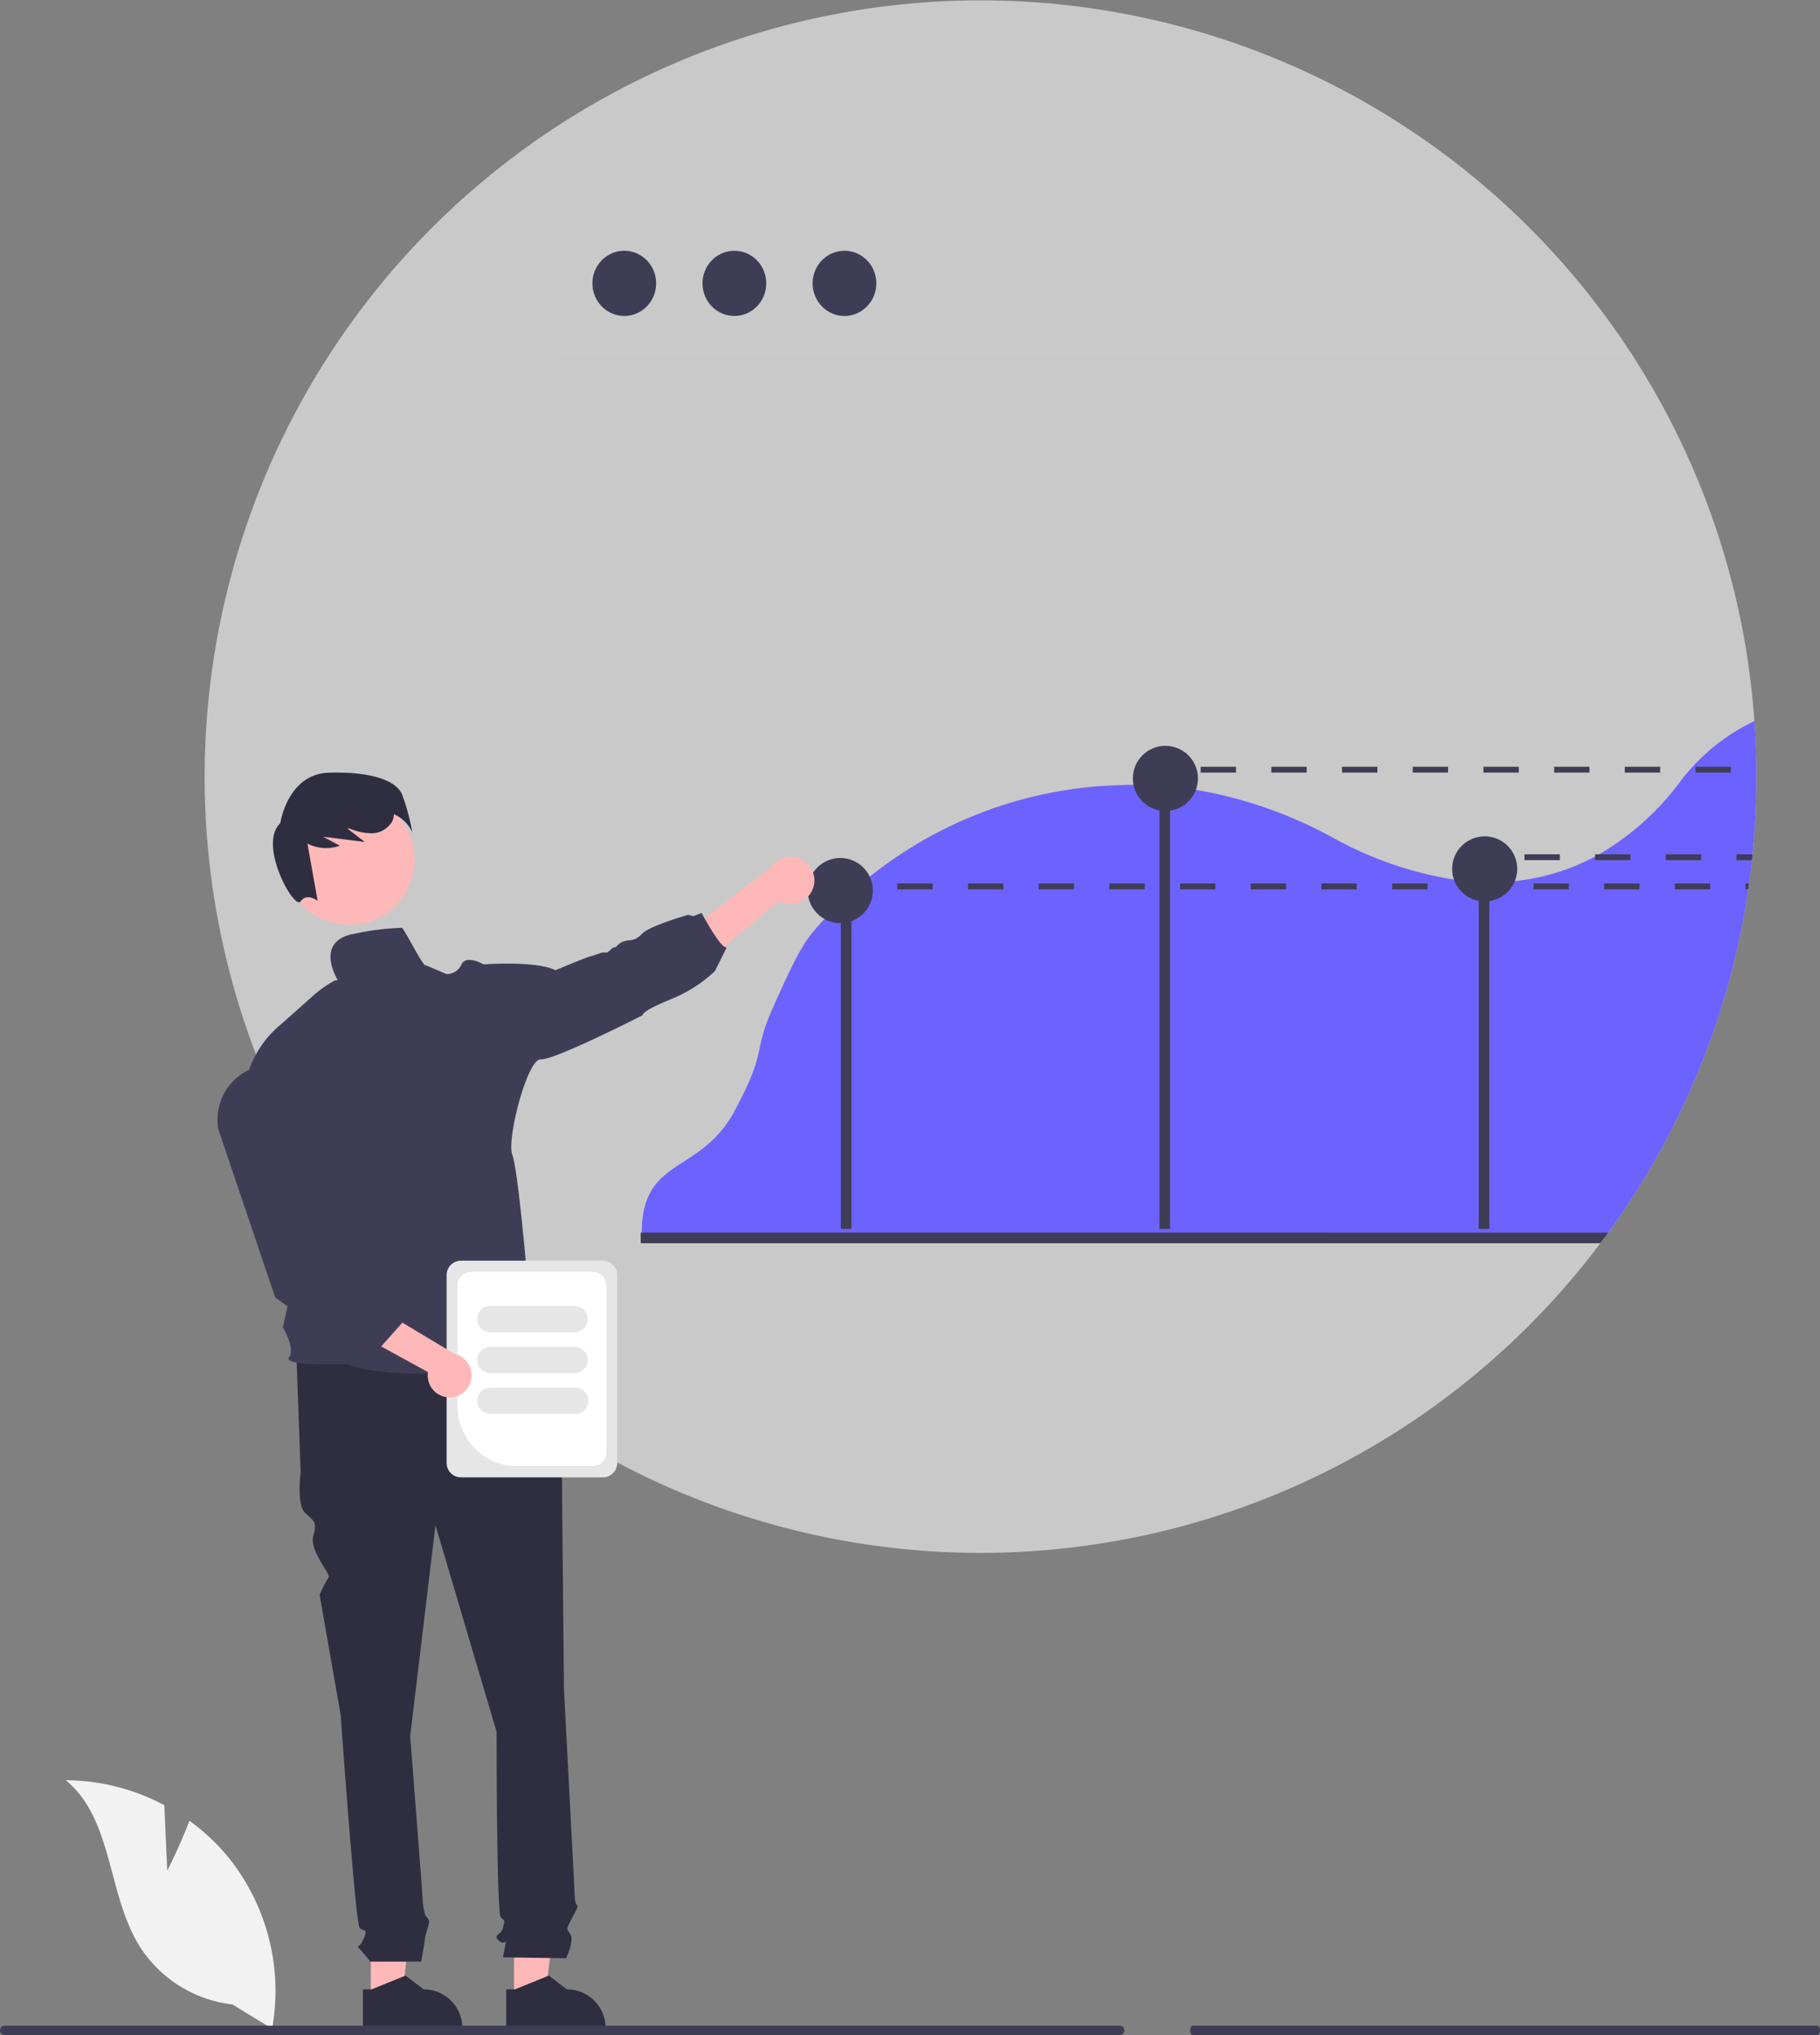 <svg xmlns="http://www.w3.org/2000/svg" width="186.561" height="208.51" viewBox="0 0 186.561 208.51">
  <rect x="0" y="0" width="186.561" height="208.51" fill="#808080" stroke="none"/>
  <g id="undraw_revenue_re_2bmg" transform="translate(0 0)">
    <path id="Path_255" data-name="Path 255" d="M528.126,181.078q0,.888-.021,1.773c-.006.386-.018.771-.033,1.157,0,.111-.006.218-.012.329q-.014.318-.027.628-.1,2.068-.3,4.105c-.006.066-.012.132-.018.194-.015.135-.027.269-.045.4-.042.4-.087.807-.138,1.205-.033.269-.066.535-.1.8-.018.129-.036.257-.051.383s-.039.278-.06.416c-.009.06-.018.12-.027.182-.03.2-.06.41-.093.613-.039.266-.081.529-.126.8s-.087.526-.135.789-.093.526-.14.789-.1.529-.15.792q-.386,1.956-.861,3.878-.188.749-.386,1.5-.327,1.211-.691,2.41c-.069.221-.137.443-.206.661-.078.251-.158.5-.239.751s-.161.5-.245.748-.167.5-.254.745-.17.493-.26.739-.176.493-.266.739-.182.49-.275.733q-.278.736-.571,1.456c-.1.242-.194.484-.3.724q-.6,1.444-1.25,2.856c-.1.209-.191.419-.29.625-.066.138-.129.272-.194.41-.111.227-.218.451-.329.676s-.224.458-.341.688q-.345.682-.7,1.36c-.236.452-.478.9-.727,1.349s-.5.891-.753,1.331c-.129.221-.257.443-.386.661q-.776,1.314-1.6,2.6t-1.7,2.527c-.29.416-.586.831-.885,1.241-.12.164-.239.326-.359.487-.146.2-.3.4-.451.6a79.48,79.48,0,0,1-114.512,13.21q-1.31-1.094-2.572-2.243a79.948,79.948,0,0,1-13.967-16.739c-.481-.774-.954-1.558-1.408-2.347a79.549,79.549,0,0,1,135.5-83.253c.132.2.263.4.395.607a79.064,79.064,0,0,1,12.358,37.263Q528.128,178.222,528.126,181.078Z" transform="translate(-348.09 -101.541)" fill="#e8e8e8" opacity="0.7"/>
    <path id="Path_256" data-name="Path 256" d="M600.079,222.588H489.909a.3.3,0,0,1,0-.607H599.684C599.816,222.181,599.947,222.385,600.079,222.588Z" transform="translate(-432.601 -185.968)" fill="#cacaca"/>
    <ellipse id="Ellipse_20" data-name="Ellipse 20" cx="3.267" cy="3.34" rx="3.267" ry="3.34" transform="translate(60.725 25.692)" fill="#3f3d56"/>
    <ellipse id="Ellipse_21" data-name="Ellipse 21" cx="3.267" cy="3.34" rx="3.267" ry="3.34" transform="translate(72.01 25.692)" fill="#3f3d56"/>
    <ellipse id="Ellipse_22" data-name="Ellipse 22" cx="3.267" cy="3.34" rx="3.267" ry="3.34" transform="translate(83.295 25.692)" fill="#3f3d56"/>
    <path id="Path_257" data-name="Path 257" d="M633,348.631a20.552,20.552,0,0,0-7.7,6.321,27.6,27.6,0,0,1-8.226,7.326c-.135.075-.266.147-.4.218a21.985,21.985,0,0,1-8.226,2.521,24.984,24.984,0,0,1-2.619.126c-.365,0-.73-.012-1.091-.03-.858-.042-1.707-.126-2.542-.245a37.729,37.729,0,0,1-12.331-4.255,44.881,44.881,0,0,0-14.116-4.94q-1.328-.22-2.649-.344c-.365-.036-.727-.063-1.089-.087q-1.332-.09-2.661-.084c-.454,0-.906.012-1.36.03a42.943,42.943,0,0,0-26.528,10.08l-.356.3c-.111.1-.221.194-.332.293a44.611,44.611,0,0,0-3.989,4.028c-1.425,1.633-2.348,3.516-4.435,8.2s-.439,4.062-3.912,10.522-9.41,4.648-9.492,12.28v.15c0,.161,0,.326,0,.487h98.712c.12-.161.239-.323.356-.487.3-.41.595-.825.885-1.241q.875-1.247,1.7-2.527t1.6-2.6c.129-.218.257-.44.386-.661.254-.44.505-.885.754-1.331s.49-.9.727-1.349.473-.905.7-1.36c.117-.23.23-.461.341-.688s.218-.449.329-.676c.066-.138.128-.272.194-.41.1-.206.194-.416.29-.625q.655-1.413,1.25-2.856c.1-.239.2-.481.3-.724q.292-.722.571-1.456c.093-.242.182-.487.275-.733s.179-.49.266-.739.176-.493.26-.739.171-.5.254-.745.165-.5.245-.748.161-.5.239-.751c.069-.218.138-.439.206-.661q.363-1.2.691-2.41.2-.745.386-1.495.476-1.92.861-3.878c.051-.263.1-.526.149-.792s.1-.526.141-.789.093-.526.135-.789.087-.529.125-.8c.033-.2.063-.41.093-.613.009-.063.018-.123.027-.182.021-.141.039-.278.057-.416s.036-.257.054-.383c.036-.269.069-.535.1-.8.051-.4.1-.8.137-1.205h0c.012-.135.027-.269.042-.4.006-.063.012-.129.018-.194q.206-2.036.3-4.105.014-.309.027-.628c.006-.111.009-.218.012-.329.015-.386.027-.771.033-1.157q.023-.884.021-1.773Q633.2,351.433,633,348.631Z" transform="translate(-453.162 -274.748)" fill="#6c63ff"/>
    <rect id="Rectangle_29" data-name="Rectangle 29" width="1.091" height="31.976" transform="translate(86.188 93.936)" fill="#3f3d56"/>
    <rect id="Rectangle_30" data-name="Rectangle 30" width="1.091" height="46.91" transform="translate(118.849 79.002)" fill="#3f3d56"/>
    <rect id="Rectangle_31" data-name="Rectangle 31" width="1.091" height="37.091" transform="translate(151.576 88.82)" fill="#3f3d56"/>
    <circle id="Ellipse_23" data-name="Ellipse 23" cx="3.337" cy="3.337" r="3.337" transform="translate(116.124 76.417)" fill="#3f3d56"/>
    <circle id="Ellipse_24" data-name="Ellipse 24" cx="3.337" cy="3.337" r="3.337" transform="translate(148.852 85.689)" fill="#3f3d56"/>
    <circle id="Ellipse_25" data-name="Ellipse 25" cx="3.337" cy="3.337" r="3.337" transform="translate(82.798 87.907)" fill="#3f3d56"/>
    <path id="Path_258" data-name="Path 258" d="M617.759,523.911c-.12.164-.239.326-.359.487-.146.2-.3.4-.452.6H518.583v-1.091Z" transform="translate(-452.909 -397.618)" fill="#3f3d56"/>
    <path id="Path_259" data-name="Path 259" d="M127.114,656.541h3.161l1.5-12.192h-4.665Z" transform="translate(-89.105 -451.682)" fill="#ffb8b8"/>
    <path id="Path_260" data-name="Path 260" d="M432.393,781.065a3.929,3.929,0,0,0-1.286-.864,4.009,4.009,0,0,0-1.519-.3l-1.863-1.411-.1.039-3.373,1.372h-.891V784h10.193v-.129A3.935,3.935,0,0,0,432.393,781.065Z" transform="translate(-386.161 -576.076)" fill="#2f2e41"/>
    <path id="Path_261" data-name="Path 261" d="M176.227,656.541h3.161l1.5-12.192h-4.665Z" transform="translate(-123.532 -451.682)" fill="#ffb8b8"/>
    <path id="Path_262" data-name="Path 262" d="M481.506,781.065a3.907,3.907,0,0,0-1.289-.864,3.987,3.987,0,0,0-1.519-.3l-1.86-1.411-.1.042-3.373,1.37h-.891l0,4.1h10.19v-.129A3.945,3.945,0,0,0,481.506,781.065Z" transform="translate(-420.587 -576.076)" fill="#2f2e41"/>
    <path id="Path_263" data-name="Path 263" d="M425.4,563.522l-24.835.648L401,576.264s-.432,3.239.432,4.1,1.3.864.864,2.376,1.85,3.981,1.573,4.258a11.172,11.172,0,0,0-.925,1.789l2.16,12.31s1.512,21.38,1.944,21.812.864,0,.432,1.08-.864.648-.432,1.08a15.884,15.884,0,0,1,1.08,1.3h5.221s.394-2.16.394-2.376.432-1.512.432-1.728-.382-.6-.382-.6a7.113,7.113,0,0,1-.266-1.346c0-.432-1.3-17.061-1.3-17.061l2.592-21.6,6.263,21.164s0,18.573.432,19,.432.216.216,1.08-1.08.648-.432,1.3.864-.432.648.648l-.216,1.08,6.479.093s.864-1.82.432-2.468-.406-.471.121-1.531.743-1.276.527-1.492-.216-1.365-.216-1.365l-1.08-20.663s-.216-21.812-.216-22.46a2.156,2.156,0,0,1,.179-.972V574.2l-.827-3.116Z" transform="translate(-370.181 -425.385)" fill="#2f2e41"/>
    <path id="Path_264" data-name="Path 264" d="M542.836,398.354a2.412,2.412,0,0,1-3.471,1.274l-10.781,9.032L528,404.246l10.544-8.072a2.425,2.425,0,0,1,4.294,2.181Z" transform="translate(-459.509 -307.318)" fill="#ffb8b8"/>
    <circle id="Ellipse_26" data-name="Ellipse 26" cx="6.695" cy="6.695" r="6.695" transform="translate(29.096 81.374)" fill="#ffb8b8"/>
    <path id="Path_265" data-name="Path 265" d="M405.754,368.522c-.623-1.486-3.294-2.368-7.521-2.235s-4.967,5.173-4.967,5.173c-2.328,2.17,1.431,8.945,2.083,8.011s1.747-.051,1.747-.051l-1.043-5.869a4.223,4.223,0,0,0,3.323.215l-1.717-.918,4.269.531-1.761-1.354.128-.043a6.258,6.258,0,0,0,2.231.506,2.439,2.439,0,0,0,2.228-1.242,1.835,1.835,0,0,0,.159-.71,3.715,3.715,0,0,1,1.888,1.852A22.848,22.848,0,0,0,405.754,368.522Z" transform="translate(-364.536 -287.116)" fill="#2f2e41"/>
    <path id="Path_266" data-name="Path 266" d="M398.532,415.886a26.686,26.686,0,0,0-4.784.6c-4.294.724-1.722,4.8-1.722,4.8s.194-.1-.332,0a11.878,11.878,0,0,0-2.32,1.651l-3.208,2.85a10.615,10.615,0,0,0-3.753,9.715l7.051,7.1-3.089,14.236s1.313,2.114.634,3.062,5.98.676,5.98.676c4.6,2.048,20.787.317,20.787.317-.224-.586-2.392-5.128-2.392-5.128.942-1.627.045-3.977.045-3.977s-.936-11.117-1.534-12.654,1.531-9.864,2.93-9.775,10.439-4.521,10.439-4.521-.227-.362,2.757-1.582a14.623,14.623,0,0,0,4.632-2.921l1.226-2.449c-.589.227-2.578-3.522-2.578-3.522l-.867.331-.5-.145s-3.92,1.115-4.721,1.929-1.07.586-1.794.768-.813.691-1.041.634-.631.631-.948.541-1,.272-1.447.362-3.66,1.447-3.66,1.447c-1.985-1-7.368-.6-7.368-.6s-1.761-1.038-2.26,0a1.7,1.7,0,0,1-1.534,1l-2.147-.918C400.886,420.161,398.544,415.414,398.532,415.886Z" transform="translate(-357.382 -320.823)" fill="#3f3d56"/>
    <path id="Path_267" data-name="Path 267" d="M331.888,720.808l-.3-6.708a21.665,21.665,0,0,0-10.105-2.558c4.853,3.968,4.247,11.617,7.537,16.953a13.032,13.032,0,0,0,9.556,6.022L342.64,737a21.837,21.837,0,0,0-4.6-17.7,21.094,21.094,0,0,0-3.877-3.6C333.188,718.271,331.888,720.808,331.888,720.808Z" transform="translate(-314.745 -529.145)" fill="#f2f2f2"/>
    <path id="Path_268" data-name="Path 268" d="M298.947,796.559a.479.479,0,0,0,.48.48h114.3a.48.48,0,1,0,0-.96h-114.3a.479.479,0,0,0-.48.48Z" transform="translate(-298.947 -588.529)" fill="#3f3d56"/>
    <rect id="Rectangle_32" data-name="Rectangle 32" width="1.794" height="0.598" transform="translate(86.562 90.519)" fill="#3f3d56"/>
    <path id="Path_269" data-name="Path 269" d="M606.553,404.271v.6h3.624v-.6Zm7.248,0v.6h3.621v-.6Zm7.245,0v.6h3.624v-.6Zm7.245,0v.6h3.624v-.6Zm7.248,0v.6h3.621v-.6Zm7.245,0v.6h3.624v-.6Zm7.245,0v.6h3.624v-.6Zm7.248,0v.6H660.9v-.6Zm7.245,0v.6h3.624v-.6Zm7.245,0v.6h3.624v-.6Zm7.245,0v.6h3.624v-.6Zm7.248,0v.6h3.621v-.6Zm7.245,0v.6h.269c.009-.063.018-.123.027-.182.021-.138.039-.275.06-.416Z" transform="translate(-514.575 -313.752)" fill="#3f3d56"/>
    <rect id="Rectangle_33" data-name="Rectangle 33" width="1.794" height="0.598" transform="translate(117.659 78.559)" fill="#3f3d56"/>
    <path id="Path_270" data-name="Path 270" d="M710.553,364.271v.6h3.624v-.6Zm7.248,0v.6h3.621v-.6Zm7.245,0v.6h3.624v-.6Zm7.245,0v.6h3.624v-.6Zm7.248,0v.6h3.621v-.6Zm7.245,0v.6h3.624v-.6Zm7.245,0v.6h3.624v-.6Zm7.248,0v.6H764.9v-.6Z" transform="translate(-587.478 -285.712)" fill="#3f3d56"/>
    <rect id="Rectangle_34" data-name="Rectangle 34" width="1.794" height="0.598" transform="translate(150.849 87.529)" fill="#3f3d56"/>
    <path id="Path_271" data-name="Path 271" d="M821.553,394.271v.6h3.624v-.6Zm7.248,0v.6h3.621v-.6Zm7.245,0v.6h3.624v-.6Zm7.245,0v.6h1.576c.012-.135.027-.269.042-.4.006-.063.012-.129.018-.194Z" transform="translate(-665.288 -306.742)" fill="#3f3d56"/>
    <path id="Path_272" data-name="Path 272" d="M452.053,554.252V534.993a1.472,1.472,0,0,1,1.47-1.47h14.545a1.472,1.472,0,0,1,1.47,1.47v19.259a1.472,1.472,0,0,1-1.47,1.47H453.523A1.472,1.472,0,0,1,452.053,554.252Z" transform="translate(-406.272 -404.356)" fill="#e6e6e6"/>
    <path id="Path_273" data-name="Path 273" d="M455.785,551.14V538.759a1.378,1.378,0,0,1,1.377-1.377h12.5a1.379,1.379,0,0,1,1.377,1.377V555.9a1.379,1.379,0,0,1-1.377,1.377h-7.744A6.14,6.14,0,0,1,455.785,551.14Z" transform="translate(-408.889 -407.061)" fill="#fff"/>
    <path id="Path_274" data-name="Path 274" d="M462.553,550.387a1.347,1.347,0,0,1,1.346-1.346h8.671a1.346,1.346,0,0,1,0,2.691H463.9a1.347,1.347,0,0,1-1.346-1.346Z" transform="translate(-413.633 -415.234)" fill="#e6e6e6"/>
    <path id="Path_275" data-name="Path 275" d="M462.553,564.387a1.347,1.347,0,0,1,1.346-1.346h8.671a1.346,1.346,0,0,1,0,2.691H463.9a1.347,1.347,0,0,1-1.346-1.346Z" transform="translate(-413.633 -425.048)" fill="#e6e6e6"/>
    <path id="Path_276" data-name="Path 276" d="M462.553,578.387a1.347,1.347,0,0,1,1.346-1.346h8.671a1.346,1.346,0,1,1,0,2.691H463.9a1.347,1.347,0,0,1-1.346-1.345Z" transform="translate(-413.633 -434.862)" fill="#e6e6e6"/>
    <path id="Path_277" data-name="Path 277" d="M418.813,553.731a2.237,2.237,0,0,1-2.251-2.589l-12.418-6.8,3.634-1.966,11.508,6.911a2.25,2.25,0,0,1-.473,4.443Z" transform="translate(-372.689 -410.562)" fill="#ffb8b8"/>
    <path id="Path_278" data-name="Path 278" d="M390.108,495.408l-4.4-.782-1.577-1.311-1.06-.54-3.655-2.565-.011-.032-5.807-17.166a5.623,5.623,0,0,1,4.161-6.5h0a5.616,5.616,0,0,1,6.928,4.742l1.869,14.712,3.1,3.2,1.355.262.312,1.46,1.183,1.83Z" transform="translate(-351.204 -357.265)" fill="#3f3d56"/>
    <path id="Path_279" data-name="Path 279" d="M298.947,796.559a.711.711,0,0,0,.078.34.232.232,0,0,0,.19.14h64.022c.148,0,.269-.215.269-.48s-.12-.48-.269-.48H299.216a.232.232,0,0,0-.19.14A.71.71,0,0,0,298.947,796.559Z" transform="translate(-176.946 -588.529)" fill="#3f3d56"/>
  </g>
</svg>
